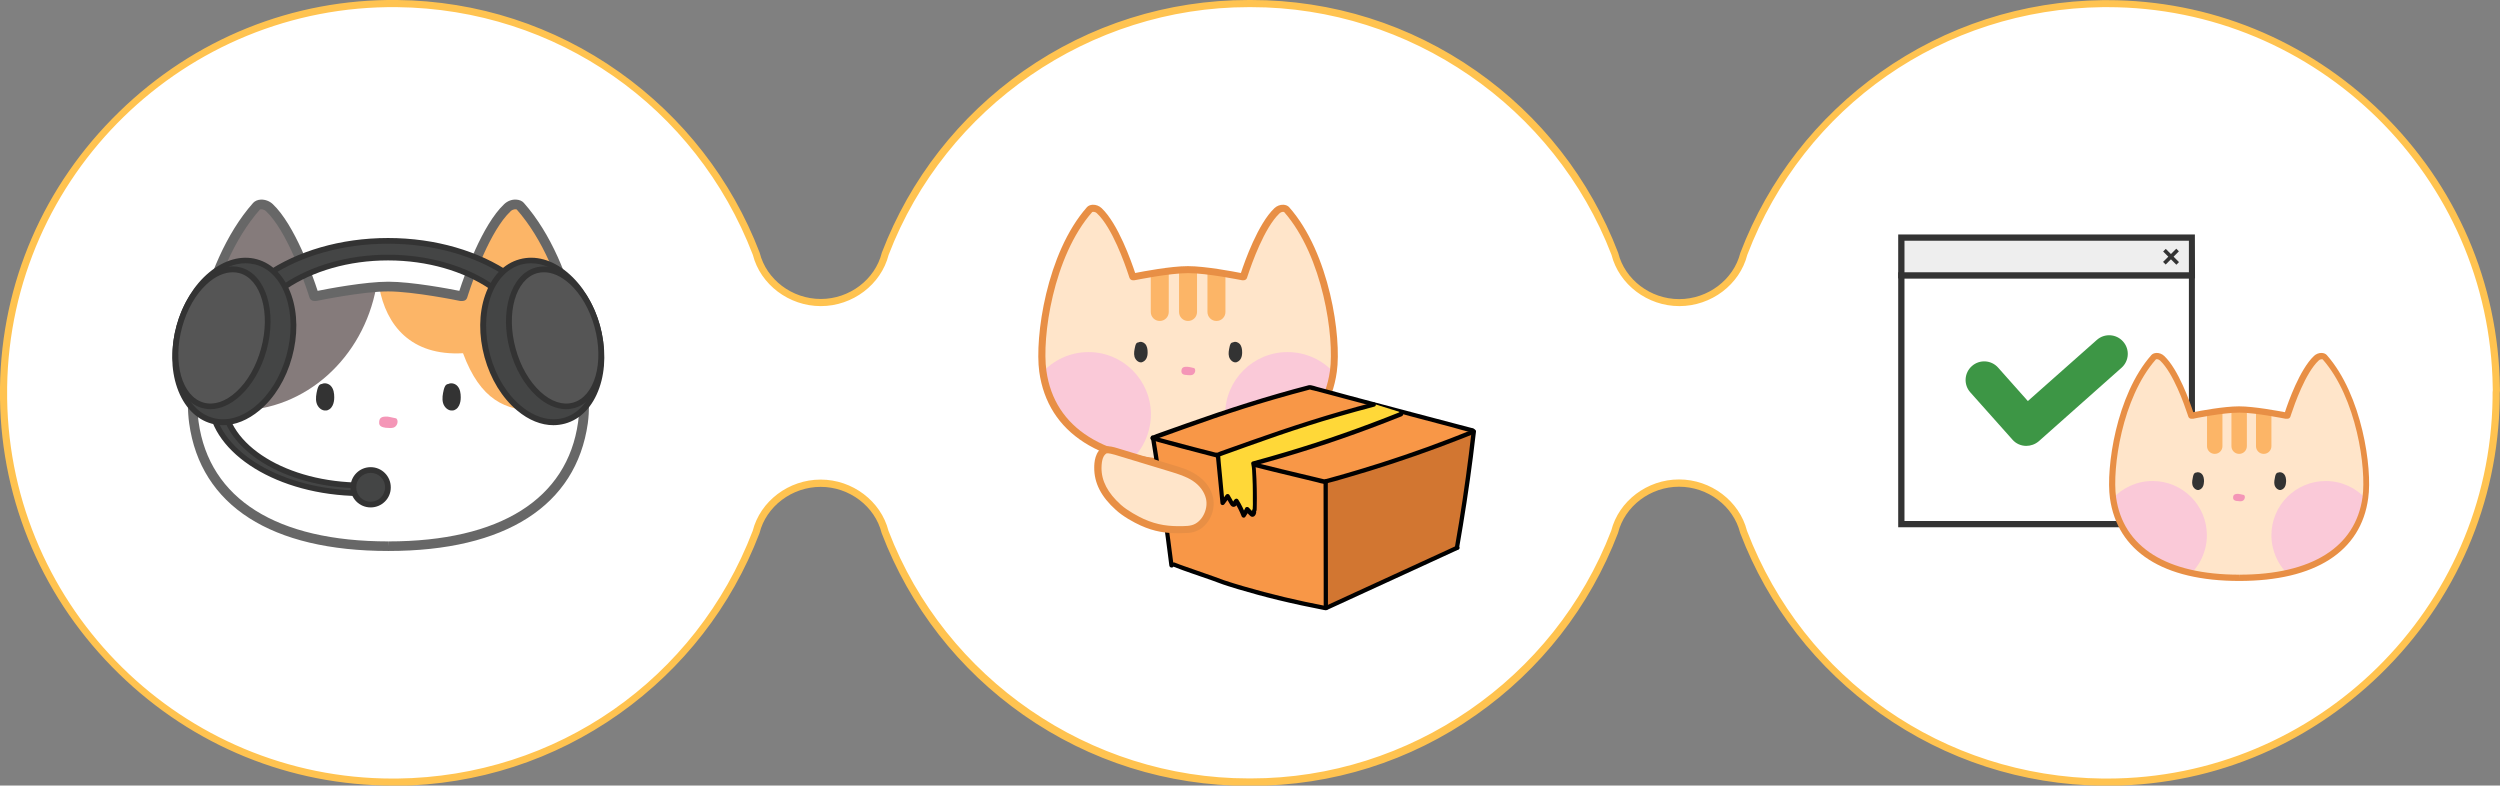 <?xml version="1.0" encoding="utf-8"?>
<!-- Generator: Adobe Illustrator 27.0.0, SVG Export Plug-In . SVG Version: 6.00 Build 0)  -->
<svg version="1.1" id="Layer_1" xmlns="http://www.w3.org/2000/svg" xmlns:xlink="http://www.w3.org/1999/xlink" x="0px" y="0px"
	 viewBox="0 0 1751 550.2" style="enable-background:new 0 0 1751 550.2;" xml:space="preserve">
<rect x="0" y="0" width="1751" height="550.2" fill="#808080" stroke="none"/>
<style type="text/css">
	.st0{fill:#FFFFFF;}
	.st1{fill:#FFC350;}
	.st2{fill:#857B7B;}
	.st3{fill:#FCB567;}
	.st4{fill:#333333;}
	.st5{fill:#F496B7;}
	.st6{fill:#676767;}
	.st7{fill:#444545;}
	.st8{fill:#555555;}
	.st9{fill:#FFE5CA;}
	.st10{fill:#FAC9D8;}
	.st11{fill:#E88F45;}
	.st12{fill:#F89747;}
	.st13{fill:#010101;}
	.st14{fill:#D27631;}
	.st15{fill:#FFD838;}
	.st16{fill:#EEEEEE;}
	.st17{fill:#3D9645;}
</style>
<g>
	<g>
		<path class="st0" d="M1748.4,271.1c-2-149.4-126.1-270.2-275.6-268.6c-114.9,1.3-212.7,73.7-251.5,175.2
			c-4.9,19.7-24,34.2-45.2,34.2s-40.2-14.5-45.1-34.2C1091.8,75.3,992.6,2.5,876.3,2.5c-0.3,0-0.6,0-0.9,0c-0.3,0-0.6,0-0.9,0
			C758.4,2.5,659.2,75.3,620,177.7c-4.9,19.7-24,34.2-45.1,34.2c-21.2,0-40.3-14.5-45.2-34.2C490.8,76.2,393,3.8,278.1,2.5
			C128.6,0.9,4.6,121.7,2.5,271.1c0,1.3,0,2.6,0,4c0,1.3,0,2.6,0,4c2.1,149.5,126.1,270.3,275.6,268.6
			C393,546.4,490.8,474,529.6,372.5c4.9-19.7,24-34.2,45.2-34.2s40.2,14.5,45.1,34.2C659.1,475,758.3,547.7,874.5,547.7
			c0.3,0,0.6,0,0.9,0c0.3,0,0.6,0,0.9,0c116.2,0,215.4-72.8,254.6-175.2c4.9-19.7,24-34.2,45.1-34.2c21.2,0,40.3,14.5,45.2,34.2
			c38.8,101.5,136.7,173.9,251.5,175.2c149.5,1.7,273.5-119.2,275.6-268.6c0-1.3,0-2.6,0-4C1748.5,273.8,1748.5,272.5,1748.4,271.1z
			"/>
		<path class="st1" d="M275,550.2c-71.8,0-139.8-27.7-191.7-78.3C30.6,420.6,1,352.1,0,279.2v-8c1-73,30.6-141.4,83.3-192.7
			C136,27.1,205.2-0.8,278.1,0c56.2,0.6,110,18.1,155.7,50.5c44.7,31.7,78.7,75.4,98.2,126.3l0.1,0.3c4.7,18.7,22.6,32.3,42.8,32.3
			c20.1,0,38-13.6,42.7-32.3l0.1-0.3c19.7-51.4,54-95.4,99.3-127.2C763.3,17.2,817.8,0,874.5,0h1.8c56.8,0,111.3,17.2,157.7,49.7
			c45.3,31.7,79.6,75.7,99.3,127.2l0.1,0.3c4.7,18.7,22.6,32.3,42.7,32.3c20.1,0,38.1-13.6,42.8-32.3l0.1-0.3
			c19.5-51,53.4-94.6,98.1-126.3c45.7-32.4,99.5-49.8,155.7-50.5c1,0,2,0,3,0c71.9,0,139.9,27.8,191.9,78.4
			c52.7,51.3,82.2,119.7,83.2,192.6c0.1,1.6,0.1,3-0.1,4.3v3.8c-1,73-30.6,141.4-83.3,192.8c-52.7,51.4-121.9,79.2-194.8,78.3
			c-56.1-0.6-110-18.1-155.7-50.5c-44.7-31.7-78.7-75.4-98.1-126.3l-0.1-0.3c-4.7-18.7-22.6-32.3-42.8-32.3
			c-20.1,0-38,13.6-42.7,32.3l-0.1,0.3c-19.7,51.4-54,95.4-99.3,127.2c-46.3,32.5-100.8,49.7-157.6,49.7h-1.8
			c-56.8,0-111.3-17.2-157.6-49.6c-45.3-31.7-79.6-75.7-99.3-127.2l-0.1-0.3c-4.7-18.7-22.6-32.3-42.7-32.3
			c-20.1,0-38.1,13.6-42.8,32.3l-0.1,0.3c-19.5,51-53.4,94.6-98.1,126.3c-45.7,32.4-99.5,49.8-155.7,50.5
			C277.1,550.2,276,550.2,275,550.2z M1223.6,371.8c39.9,104.1,137.6,172.2,249.1,173.5c1,0,2.1,0,3.1,0
			c147.1,0,267.9-118.8,270-266.2l0-4.3c0.2-1,0.2-2.1,0.1-3.4l0-0.1C1743.9,123.8,1623,5,1475.8,5c-1,0-2,0-2.9,0
			c-111.5,1.3-209.3,69.3-249.1,173.5c-5.3,20.8-25.2,35.9-47.6,35.9c-22.3,0-42.2-15.1-47.5-35.9C1088.8,74.7,987.5,5,876.3,5h-1.8
			c-111,0-212.3,69.7-252.1,173.5c-5.3,20.8-25.2,35.9-47.5,35.9c-22.3,0-42.3-15.1-47.6-35.9C487.3,74.4,389.5,6.3,278.1,5
			C129.5,3.4,7.1,122.8,5,271.2v8c2.1,147.4,122.9,266.1,270,266.1c1,0,2.1,0,3.1,0c111.5-1.3,209.3-69.3,249.1-173.5
			c5.3-20.8,25.2-35.9,47.6-35.9c22.3,0,42.2,15.1,47.5,35.9C662,475.5,763.4,545.2,874.5,545.2h1.8c111.1,0,212.4-69.7,252.2-173.5
			c5.3-20.8,25.2-35.9,47.5-35.9C1198.3,335.8,1218.3,350.9,1223.6,371.8z"/>
	</g>
	<g>
		<g>
			<path class="st0" d="M272.1,382.6H272c-75.2,0-128-27.3-136.2-86.5c-4.5-32.5,6.8-109.7,43.9-151.7c1.3-1.5,5.7-1.9,9,1.2
				c14.9,14.1,27.1,49,30.4,59.1c0,0,0.5,1.4,0.9,2.8c0.7,0,1.4,0,1.4,0s32.1-6.7,50.4-6.7s50.7,6.7,50.7,6.7s0.7,0,1.4,0
				c0.5-1.4,0.9-2.8,0.9-2.8c3.3-10.1,15.5-45.1,30.4-59.1c3.3-3.1,7.7-2.7,9-1.2c37.2,42.1,48.5,119.2,43.9,151.7
				C399.9,355.3,347.2,382.6,272.1,382.6z"/>
			<path class="st2" d="M139.9,233.5c6.4-31.4,19.1-65.7,39.7-89.1c1.3-1.5,5.7-1.9,9,1.2c14.9,14.1,27.1,49,30.4,59.1
				c0,0,0.5,1.4,0.9,2.8c0.7,0,1.4,0,1.4,0s23.8-4.9,42.2-6.3c-9.1,49.3-49.4,86.4-97.8,86.4c-10.8,0-21.2-1.9-31-5.3
				C134.7,268.8,136.3,251.6,139.9,233.5z"/>
			<path class="st3" d="M402.1,233.5c-6.4-31.4-19.1-65.7-39.7-89.1c-1.3-1.5-5.7-1.9-9,1.2c-14.9,14.1-27.1,49-30.4,59.1
				c0,0-0.5,1.4-0.9,2.8c-0.7,0-1.4,0-1.4,0s-36.7-5.1-55.1-6.4c4.9,26.8,22.2,48.3,58.7,46.3c12.2,32.9,29.9,40.3,52,40.3
				c10.8,0,21.2-1.9,31-5.3C407.4,268.8,405.8,251.6,402.1,233.5z"/>
			<g>
				<g>
					<path class="st4" d="M230.8,286.6c0.9-0.6,1.6-1.5,2.1-2.5c0.9-1.8,1.2-3.8,1.2-5.8c0-2.8-0.4-5.8-2.3-7.9
						c-1.5-1.7-4.3-2.5-6.3-1.5c-2.2,0.2-2.8,2.3-3.3,4.1c-0.7,3-1.3,6.2-0.5,9.2s3.6,5.7,6.7,5.3
						C229.2,287.5,230.1,287.1,230.8,286.6z"/>
				</g>
				<g>
					<path class="st4" d="M319.4,286.6c0.9-0.6,1.6-1.5,2.1-2.5c0.9-1.8,1.2-3.8,1.2-5.8c0-2.8-0.4-5.8-2.3-7.9
						c-1.5-1.7-4.3-2.5-6.3-1.5c-2.2,0.2-2.8,2.3-3.3,4.1c-0.7,3-1.3,6.2-0.5,9.2s3.6,5.7,6.7,5.3
						C317.8,287.5,318.7,287.1,319.4,286.6z"/>
				</g>
			</g>
			<g>
				<path class="st5" d="M270,299.6c-0.1,0-0.3,0-0.4-0.1c-1.4-0.2-3-0.6-3.7-1.9c-0.4-0.7-0.4-1.6-0.3-2.5c0.1-0.6,0.2-1.2,0.5-1.7
					c0.7-1.2,2.3-1.6,3.7-1.6c1.2-0.1,2.3,0,3.4,0.3c0,0,2.8,0.6,4.2,0.9c0.1,0,0.1,0.1,0.2,0.1c0.3,0.3,0.5,0.7,0.7,1.1
					c0.6,2.1-0.6,4.6-2.7,5.3c-0.7,0.2-1.5,0.3-2.3,0.3C272.2,299.8,271.1,299.7,270,299.6z"/>
			</g>
			<path class="st6" d="M272.1,385.9L272.1,385.9H272c-82,0-131.5-31.7-139.5-89.4c-4.5-32.2,6.6-111.3,44.8-154.4
				c1.2-1.3,3.1-2.2,5.4-2.3c3-0.1,6.1,1,8.4,3.2c15.4,14.6,27.9,50,31.3,60.5l0.1,0.2c6.9-1.4,33.1-6.4,49.5-6.4
				c16.3,0,42.8,5,49.7,6.4l0.1-0.2c3.4-10.5,15.9-46,31.3-60.5c2.3-2.2,5.4-3.4,8.4-3.2c2.2,0.1,4.2,0.9,5.4,2.3
				c38.1,43.1,49.2,122.2,44.8,154.4C403.5,354.2,354,385.9,272.1,385.9z M182.1,146.7c-36.7,41.6-47.3,117.9-43,148.9
				c7.5,53.9,54.7,83.6,132.9,83.6l0.1,3.3v-3.3c78.1,0,125.3-29.7,132.8-83.6c4.3-31-6.4-107.3-43-148.9c-0.5-0.2-2.6-0.4-4.3,1.3
				c-14.3,13.5-26.2,47.6-29.5,57.7l-0.9,2.8c-0.4,1.4-1.7,2.3-3.2,2.3h-1.5c-0.2,0-0.5,0-0.7-0.1c-0.3-0.1-32.2-6.6-50-6.6
				s-49.4,6.5-49.7,6.6c-0.2,0-0.5,0.1-0.7,0.1H220c-1.4,0-2.7-0.9-3.2-2.3l-0.9-2.8c-3.3-10.1-15.3-44.3-29.5-57.7
				C184.6,146.3,182.6,146.5,182.1,146.7z"/>
		</g>
		<g>
			<g>
				<path class="st7" d="M271.8,168.8c66.1,0,119.7,36.4,119.7,81.4h-17.2c0-38.5-45.9-69.7-102.5-69.7s-102.5,31.2-102.5,69.7
					h-17.2C152.1,205.2,205.7,168.8,271.8,168.8"/>
				<path class="st4" d="M393.5,252.1h-21.2v-2c0-37.3-45.1-67.7-100.5-67.7s-100.5,30.4-100.5,67.7v2h-21.2v-2
					c0-46,54.6-83.4,121.7-83.4s121.7,37.4,121.7,83.4V252.1z M376.3,248.1h13.2c-1.6-42.8-53.8-77.4-117.7-77.4
					s-116.1,34.5-117.7,77.4h13.2c1.6-38.6,47.8-69.7,104.5-69.7C328.4,178.4,374.7,209.5,376.3,248.1z"/>
			</g>
			<g>
				<path class="st7" d="M246.3,345.3c-55.2-2.3-98.7-31-98.7-66h8.8c0,33.5,43.6,60.7,97.3,60.7v5.5
					C251.2,345.5,248.7,345.5,246.3,345.3z"/>
				<path class="st4" d="M255.7,347.5h-2c-2.5,0-5-0.1-7.4-0.2l0,0c-56.4-2.4-100.7-32.3-100.7-68v-2h12.8v2
					c0,32.3,42.7,58.7,95.3,58.7h2L255.7,347.5L255.7,347.5z M149.6,281.4c1.7,32.7,43.6,59.7,96.8,62l0,0c1.7,0.1,3.5,0.1,5.2,0.1
					V342c-52.8-0.7-95.6-27.4-97.2-60.6H149.6z"/>
			</g>
			<g>
				
					<ellipse transform="matrix(0.267 -0.964 0.964 0.267 -110.086 333.533)" class="st7" cx="164.1" cy="239.1" rx="57.7" ry="39.9"/>
				<path class="st4" d="M156.3,297.8c-2.7,0-5.5-0.4-8.1-1.1c-10.9-3-19.5-11.9-24.1-25.1c-4.5-12.9-4.6-28.4-0.4-43.6
					c4.2-15.3,12.3-28.5,22.8-37.2c10.7-8.9,22.6-12.2,33.5-9.2s19.5,11.9,24.1,25.1c4.5,12.9,4.6,28.4,0.4,43.6
					c-4.2,15.3-12.3,28.5-22.8,37.2C173.6,294.2,164.8,297.8,156.3,297.8z M171.9,184.4c-7.6,0-15.5,3.2-22.8,9.3
					c-9.9,8.2-17.5,20.7-21.5,35.2s-3.9,29.1,0.3,41.3c4.1,11.9,11.7,19.9,21.3,22.5c9.6,2.7,20.2-0.3,29.9-8.4
					c9.9-8.2,17.5-20.7,21.5-35.2c4-14.5,3.9-29.1-0.3-41.3c-4.1-11.9-11.7-19.9-21.3-22.5C176.6,184.8,174.3,184.4,171.9,184.4z"/>
			</g>
			<g>
				
					<ellipse transform="matrix(0.267 -0.964 0.964 0.267 -114.251 323.094)" class="st8" cx="155.2" cy="236.6" rx="49" ry="30.7"/>
				<path class="st4" d="M147.4,286.6c-2,0-3.9-0.3-5.8-0.8c-17.4-4.8-25.4-30.8-17.9-57.9c3.6-13,10.1-24.3,18.5-32
					c8.6-7.9,18-10.9,26.6-8.5c17.4,4.8,25.4,30.8,17.9,57.9c-3.6,13-10.1,24.3-18.5,32C161.5,283.4,154.3,286.6,147.4,286.6z
					 M163,190.7c-5.9,0-12.2,2.8-18.1,8.2c-7.8,7.1-13.9,17.8-17.3,30.1c-6.9,25-0.1,48.8,15.1,53c7.2,2,15.3-0.7,22.8-7.6
					c7.8-7.1,13.9-17.8,17.3-30.1l0,0c6.9-25,0.1-48.8-15.1-53C166.2,190.9,164.6,190.7,163,190.7z"/>
			</g>
			<g>
				
					<ellipse transform="matrix(0.964 -0.267 0.267 0.964 -49.993 109.866)" class="st7" cx="379.8" cy="239.1" rx="39.9" ry="57.7"/>
				<path class="st4" d="M387.6,297.8c-8.5,0-17.3-3.5-25.4-10.3c-10.5-8.8-18.6-22-22.8-37.2c-4.2-15.2-4.1-30.8,0.4-43.6
					c4.6-13.2,13.1-22.1,24.1-25.1c10.9-3,22.8,0.2,33.5,9.2c10.5,8.8,18.6,22,22.8,37.2c4.2,15.2,4.1,30.8-0.4,43.6
					c-4.6,13.2-13.1,22.1-24.1,25.1C393.1,297.4,390.4,297.8,387.6,297.8z M372,184.4c-2.4,0-4.7,0.3-7,0.9
					c-9.6,2.7-17.2,10.7-21.3,22.5c-4.2,12.1-4.3,26.8-0.3,41.3c4,14.5,11.6,27,21.5,35.2c9.7,8.1,20.3,11,29.9,8.4
					c9.6-2.7,17.2-10.7,21.3-22.5c4.2-12.1,4.3-26.8,0.3-41.3s-11.6-27-21.5-35.2C387.5,187.6,379.6,184.4,372,184.4z"/>
			</g>
			<g>
				
					<ellipse transform="matrix(0.964 -0.267 0.267 0.964 -48.995 112.17)" class="st8" cx="388.8" cy="236.6" rx="30.7" ry="49"/>
				<path class="st4" d="M396.5,286.6c-6.9,0-14.1-3.2-20.8-9.3c-8.3-7.6-14.9-19-18.5-32c-7.5-27.1,0.5-53.1,17.9-57.9
					c8.6-2.4,18,0.7,26.6,8.5c8.3,7.6,14.9,19,18.5,32c7.5,27.1-0.5,53.1-17.9,57.9C400.4,286.3,398.5,286.6,396.5,286.6z
					 M381,190.7c-1.6,0-3.2,0.2-4.7,0.6c-15.2,4.2-22,28-15.1,53l0,0c3.4,12.3,9.5,22.9,17.3,30.1c7.5,6.9,15.6,9.6,22.8,7.6
					c15.2-4.2,22-28,15.1-53c-3.4-12.3-9.5-22.9-17.3-30.1C393.1,193.5,386.9,190.7,381,190.7z"/>
			</g>
			<g>
				<circle class="st7" cx="259.6" cy="341.3" r="12.1"/>
				<path class="st4" d="M259.6,355.4c-7.8,0-14.1-6.3-14.1-14.1c0-7.8,6.3-14.1,14.1-14.1c7.8,0,14.1,6.3,14.1,14.1
					C273.8,349.1,267.4,355.4,259.6,355.4z M259.6,331.2c-5.6,0-10.1,4.5-10.1,10.1s4.5,10.1,10.1,10.1s10.1-4.5,10.1-10.1
					C269.8,335.7,265.2,331.2,259.6,331.2z"/>
			</g>
		</g>
	</g>
	<g>
		<g>
			<path class="st9" d="M832.2,324.6L832.2,324.6c-56.3,0-95.7-20.4-101.8-64.6c-3.4-24.3,5.1-81.9,32.8-113.3
				c1-1.1,4.3-1.4,6.7,0.9c11.1,10.5,20.3,36.6,22.7,44.2c0,0,0.3,1,0.7,2.1c0.5,0,1,0,1,0s23.9-5,37.7-5c13.7,0,37.8,5,37.8,5
				s0.5,0,1,0c0.3-1,0.7-2.1,0.7-2.1c2.5-7.6,11.6-33.7,22.7-44.2c2.4-2.3,5.8-2,6.7-0.9c27.8,31.4,36.2,89,32.8,113.3
				C927.7,304.2,888.4,324.6,832.2,324.6z"/>
			<path class="st3" d="M838.4,189.1v29.4c0,3.5-2.8,6.3-6.3,6.3l0,0c-3.5,0-6.3-2.8-6.3-6.3v-29.3"/>
			<path class="st3" d="M818.6,189.8v28.7c0,3.5-2.8,6.3-6.3,6.3l0,0c-3.5,0-6.3-2.8-6.3-6.3v-26.8"/>
			<path class="st3" d="M845.7,189.8v28.7c0,3.5,2.8,6.3,6.3,6.3l0,0c3.5,0,6.3-2.8,6.3-6.3v-26.8"/>
			<g>
				<g>
					<path class="st4" d="M801.4,252.9c0.6-0.5,1.2-1.1,1.5-1.8c0.7-1.3,0.9-2.8,0.9-4.3c0-2.1-0.3-4.3-1.7-5.9
						c-1.2-1.3-3.2-1.9-4.7-1.1c-1.7,0.1-2.1,1.7-2.4,3.1c-0.5,2.3-1,4.6-0.4,6.9c0.6,2.2,2.7,4.3,5,4
						C800.2,253.6,800.8,253.3,801.4,252.9z"/>
				</g>
				<g>
					<path class="st4" d="M867.6,252.9c0.6-0.5,1.2-1.1,1.5-1.8c0.7-1.3,0.9-2.8,0.9-4.3c0-2.1-0.3-4.3-1.7-5.9
						c-1.2-1.3-3.2-1.9-4.7-1.1c-1.7,0.1-2.1,1.7-2.4,3.1c-0.5,2.3-1,4.6-0.4,6.9c0.6,2.2,2.7,4.3,5,4
						C866.4,253.6,867,253.3,867.6,252.9z"/>
				</g>
			</g>
			<g>
				<path class="st5" d="M830.7,262.6c-0.1,0-0.2,0-0.3,0c-1.1-0.1-2.2-0.4-2.7-1.4c-0.3-0.6-0.3-1.2-0.2-1.8
					c0.1-0.4,0.1-0.9,0.4-1.3c0.5-0.9,1.7-1.2,2.7-1.2c0.9,0,1.7,0,2.6,0.2c0,0,2.1,0.4,3.1,0.7c0.1,0,0.1,0,0.2,0.1
					c0.3,0.2,0.4,0.5,0.5,0.8c0.5,1.6-0.5,3.4-2,3.9c-0.5,0.2-1.1,0.2-1.7,0.2C832.3,262.8,831.5,262.7,830.7,262.6z"/>
			</g>
			<path class="st10" d="M804.7,301.1c0.9-3.5,1.4-7.1,1.4-10.8c0-24.2-19.6-43.7-43.7-43.7c-13,0-24.7,5.7-32.7,14.6
				c5,32.8,28.6,52.2,63.8,59.8C798.9,315.5,802.8,308.7,804.7,301.1z"/>
			<path class="st10" d="M859.5,301.1c-0.9-3.5-1.4-7.1-1.4-10.8c0-24.2,19.6-43.7,43.7-43.7c13,0,24.7,5.7,32.7,14.6
				c-5,32.8-28.6,52.2-63.8,59.8C865.4,315.5,861.5,308.7,859.5,301.1z"/>
			<path class="st11" d="M832.2,327.1L832.2,327.1L832.2,327.1c-61.3,0-98.3-23.7-104.3-66.7c-3.3-24,5-83.1,33.4-115.3
				c0.9-1,2.3-1.6,4-1.7c2.3-0.1,4.6,0.8,6.3,2.4c11.5,10.9,20.8,37.4,23.4,45.2l0.1,0.2c5.1-1,24.8-4.8,36.9-4.8
				c12.2,0,31.9,3.8,37.1,4.8l0.1-0.2c2.6-7.9,11.9-34.3,23.4-45.2c1.7-1.6,4-2.5,6.3-2.4c1.7,0.1,3.1,0.7,4,1.7
				c28.5,32.2,36.8,91.3,33.4,115.3C930.4,303.4,893.4,327.1,832.2,327.1z M765,148.5c-27.4,31.1-35.4,88-32.1,111.2
				c5.6,40.3,40.9,62.4,99.3,62.4l0.1,2.5v-2.5c58.4,0,93.6-22.2,99.2-62.4c3.2-23.2-4.8-80.1-32.1-111.2c-0.4-0.2-1.9-0.3-3.2,0.9
				c-10.7,10.1-19.6,35.6-22.1,43.1l-0.7,2.1c-0.3,1-1.3,1.7-2.4,1.7h-1c-0.2,0-0.3,0-0.5-0.1c-0.2,0-24-4.9-37.3-4.9
				s-36.9,4.9-37.2,4.9c-0.2,0-0.3,0.1-0.5,0.1h-1c-1.1,0-2-0.7-2.4-1.7l-0.7-2.1c-2.5-7.6-11.4-33.1-22.1-43.1
				C766.9,148.1,765.4,148.3,765,148.5z M899.3,148.5L899.3,148.5L899.3,148.5z M765,148.5L765,148.5L765,148.5z"/>
		</g>
		<g>
			<g>
				<g>
					<path class="st12" d="M807.4,307.1h0.2c38.6-14.1,69.8-25.1,109.8-35.5c-0.3,0,114.1,30.5,114,30.3v0.9
						c-33.9,13.7-68.5,25.3-103.6,34.7C927.8,337.5,847.5,318.5,807.4,307.1z"/>
				</g>
				<path class="st13" d="M807.4,308.2c0.7,0,1.4-0.3,2-0.5c1-0.4,2-0.7,2.9-1.1c1.9-0.7,3.7-1.3,5.6-2c3.7-1.3,7.4-2.7,11.1-4
					c7-2.5,14-5,21-7.4c14-4.8,28-9.3,42.2-13.4c8.5-2.5,17.1-4.8,25.7-7.1c1.6-0.4,1.3-3-0.4-2.9l0,0c-1.8,0-1.9,2.4-0.4,2.9
					c1,0.4,2.1,0.6,3.1,0.8c2.8,0.7,5.6,1.5,8.4,2.2c9.1,2.4,18.3,4.9,27.4,7.3c11,2.9,22,5.9,32.9,8.8c9.5,2.5,18.9,5,28.4,7.5
					c4.5,1.2,9.1,2.7,13.7,3.6c0.3,0.1,0.6,0.1,1,0c0.5-0.1,0.9-0.5,1-1l0,0c0.4-1.9-2.5-2.7-2.9-0.8l0,0c0.3-0.3,0.7-0.7,1-1
					c0.3-0.1,1.1,0.1,0.5-0.1c-0.2-0.1-0.4-0.1-0.7-0.2c-0.8-0.2-1.5-0.4-2.3-0.6c-2.8-0.7-5.6-1.5-8.4-2.2
					c-9.1-2.4-18.2-4.8-27.3-7.2c-10.9-2.9-21.9-5.8-32.8-8.7c-9.4-2.5-18.9-5-28.3-7.6c-3.1-0.8-6.2-1.7-9.3-2.5
					c-1.4-0.4-3-1-4.4-1.2c-0.1,0-0.1,0-0.2-0.1c-0.1,1-0.3,2-0.4,2.9l0,0c-0.1-1-0.3-2-0.4-2.9c-29,7.5-57.5,16.7-85.7,26.7
					c-4,1.4-8.1,2.9-12.1,4.3c-2.1,0.7-4.1,1.5-6.2,2.2c-1,0.4-2.1,0.8-3.1,1.1c-0.7,0.2-1.9,1-2.6,0.9
					C805.4,305.1,805.4,308.1,807.4,308.2L807.4,308.2z"/>
			</g>
			<g>
				<g>
					<path class="st14" d="M928,427.1c30.6-14,61.2-28.1,91.8-42.1c0.4-2.5,0.9-5.1,1.3-7.6c4.2-24.7,7.7-49.4,10.6-74.3
						c-34.2,13.9-69.3,25.6-104.9,35.2"/>
				</g>
				<g>
					<path class="st12" d="M927.7,336.8c-40.2-9.1-80.1-19.3-119.7-30.6c4.9,29.8,9.2,59.6,12.9,89.6c4.4,1.6,8.8,3.1,13.2,4.6
						c31.1,10.5,62.8,18.8,94.8,25.3"/>
				</g>
				<path class="st13" d="M806.3,308c3.7,22.8,7.1,45.7,10.2,68.6c0.9,6.5,1.7,13,2.5,19.5c0.2,1.9,3.2,1.9,3,0
					c-2.9-23.1-6.2-46.2-9.7-69.3c-1-6.5-2-13.1-3.1-19.6C808.9,305.3,806,306.1,806.3,308L806.3,308z"/>
				<path class="st13" d="M927,337.1c0,23.1,0.1,46.3,0.1,69.4c0,6.5,0,13,0,19.5c0,1.9,3,1.9,3,0c0-23.1-0.1-46.3-0.1-69.4
					c0-6.5,0-13,0-19.5C930,335.2,927,335.2,927,337.1L927,337.1z"/>
				<path class="st13" d="M1030.7,302.2c-2.4,21.2-5.3,42.3-8.7,63.3c-1,5.9-2,11.8-3,17.7c-0.3,1.9,2.6,2.7,2.9,0.8
					c3.7-21.2,7-42.4,9.7-63.7c0.8-6,1.5-12.1,2.2-18.1C1033.9,300.3,1030.9,300.3,1030.7,302.2L1030.7,302.2z"/>
				<path class="st13" d="M929.9,427c23.8-10.9,47.6-21.8,71.4-32.8c6.7-3.1,13.4-6.2,20.2-9.3c1.8-0.8,0.2-3.4-1.5-2.6
					c-23.8,10.9-47.6,21.8-71.4,32.8c-6.7,3.1-13.4,6.2-20.2,9.3C926.7,425.2,928.2,427.8,929.9,427L929.9,427z"/>
				<path class="st13" d="M928.4,424.4c-19.3-3.7-38.4-8.2-57.2-13.7c-4.6-1.4-9.3-2.7-13.9-4.3c-2.3-0.8-4.5-1.7-6.8-2.5
					c-4.6-1.6-9.1-3.2-13.7-4.8c-4.7-1.7-9.5-3.2-14.1-5.1c-1.8-0.7-2.6,2.2-0.8,2.9c8.8,3.5,17.8,6.3,26.7,9.5
					c1.6,0.6,3.3,1.2,4.9,1.8c4.4,1.7,8.9,3,13.4,4.4c9.4,2.8,18.9,5.4,28.4,7.7c10.7,2.6,21.5,4.9,32.3,7
					C929.5,427.7,930.3,424.8,928.4,424.4L928.4,424.4z"/>
				<path class="st13" d="M1029.9,301.6c0,0.3,0,0.6,0,0.9c0.4-0.5,0.7-1,1.1-1.4c-21,8.5-42.3,16.2-63.9,23.1
					c-10.8,3.4-21.6,6.7-32.5,9.7c-1.3,0.4-2.6,0.7-3.9,1.1c-0.6,0.2-1.2,0.3-1.9,0.5c0,0-1.6,0.4-0.6,0.4c-0.1,0-0.3-0.1-0.4-0.1
					c-0.8-0.2-1.7-0.4-2.5-0.6c-9.2-2.2-18.4-4.4-27.6-6.6c-14.4-3.5-28.9-7.1-43.3-10.8c-14.1-3.6-28.2-7.2-42.3-11.1
					c-1.5-0.4-2.9-0.8-4.4-1.2c-1.9-0.5-2.7,2.4-0.8,2.9c13.8,3.9,27.6,7.5,41.5,11.1c14.7,3.7,29.3,7.4,44,11
					c10.1,2.5,20.2,4.9,30.2,7.3c1.5,0.4,3.1,0.9,4.6,1.1c1.1,0.2,2.5-0.5,3.6-0.8c1.4-0.4,2.8-0.8,4.2-1.1c2.8-0.8,5.6-1.6,8.3-2.4
					c5.4-1.6,10.8-3.2,16.1-4.8c21.7-6.7,43.2-14.2,64.3-22.5c2.6-1,5.2-2.1,7.8-3.1c0.6-0.3,1.1-0.7,1.1-1.4c0-0.3,0-0.6,0-0.9
					C1032.9,299.7,1029.9,299.7,1029.9,301.6L1029.9,301.6z"/>
			</g>
			<g>
				<path class="st15" d="M981.5,288.9v0.9c-33.8,13.7-68.5,25.3-103.6,34.7l0.3,1.2c0.8,10.4,1,20.8,0.7,31.1l-0.4,0.7
					c0.2,1.1-0.2,2.7-1.3,2.4c-0.3-0.1-0.5-0.3-0.7-0.5c-1-1-1.9-2-2.9-3c-0.6,1.5-1.5,3-2.4,4.3c-1.3-3.5-3-6.9-5-10.1
					c-1,0.5-0.8,2.6-2,2.6c-0.5,0-0.9-0.5-1.2-1c-1-1.7-1.9-3.4-2.9-5c-1.2,1.6-2.4,3.3-3.6,4.9c-1-10.9-2.1-21.8-3.2-32.7l-1-1h0.2
					c38.6-14.1,69.8-25.1,109.8-35.5"/>
				<path class="st13" d="M980,288.9c0,0.3,0,0.6,0,0.9c0.4-0.5,0.7-1,1.1-1.4c-26.4,10.6-53.2,20.1-80.5,28.2
					c-7.7,2.3-15.4,4.5-23.2,6.6c-0.8,0.2-1.3,1.1-1,1.8c0.7,2.8,0.6,5.9,0.8,8.7c0.2,3.8,0.3,7.6,0.3,11.4c0,1.8,0,3.6,0,5.4
					c0,1.9,0.1,4-0.1,5.9c0-0.3,0.1-0.2,0,0.1c-0.1,0.2-0.2,0.3-0.3,0.5c-0.1,0.3-0.3,1.3-0.2,1.7c-0.1,0.2,0,0.3,0.4,0.1
					c0.5,0,0.6-0.1,0.2-0.3c-0.1-0.3-0.8-0.8-1-1c-0.6-0.7-1.3-1.3-1.9-2c-0.6-0.6-2-0.6-2.4,0.3c-0.7,1.5-1.5,2.9-2.4,4.3
					c0.9,0.1,1.8,0.2,2.7,0.4c-1.4-3.7-3.1-7.2-5.2-10.5c-0.4-0.7-1.4-1-2.1-0.5c-0.6,0.4-1,0.8-1.3,1.5c-0.2,0.4-0.8,1.3-0.1,1.1
					c0.4,0,0.5-0.1,0.2-0.4c-0.2-0.3-0.3-0.6-0.5-0.8c-0.2-0.4-0.5-0.8-0.7-1.3c-0.6-1-1.1-2-1.7-2.9c-0.6-1-2-0.9-2.6,0
					c-1.2,1.6-2.4,3.3-3.6,4.9c0.9,0.3,1.9,0.5,2.8,0.8c-0.6-6.4-1.2-12.9-1.8-19.3c-0.3-3.1-0.6-6.3-0.9-9.4
					c-0.1-0.8-0.2-1.7-0.2-2.5c-0.1-0.7,0-1.6-0.4-2.2c-0.3-0.5-0.8-0.9-1.2-1.3c-0.4,0.9-0.7,1.7-1.1,2.6c0.7,0,1.4-0.3,2-0.5
					c1-0.4,2-0.7,2.9-1.1c1.9-0.7,3.7-1.3,5.6-2c3.7-1.3,7.4-2.7,11.1-4c7-2.5,14-5,21-7.4c14-4.8,28-9.3,42.2-13.4
					c8.5-2.5,17.1-4.8,25.7-7.1c1.9-0.5,1.1-3.4-0.8-2.9c-29,7.5-57.5,16.7-85.7,26.7c-4,1.4-8.1,2.9-12.1,4.3
					c-2.1,0.7-4.1,1.5-6.2,2.2c-1,0.4-2.1,0.8-3.1,1.1c-0.7,0.2-1.9,1-2.6,0.9c-1.4-0.1-1.9,1.7-1.1,2.6c0.3,0.3,0.7,0.7,1,1
					c-0.1-0.4-0.3-0.7-0.4-1.1c1.1,10.9,2.1,21.8,3.2,32.7c0.1,1.5,1.9,2,2.8,0.8c1.2-1.6,2.4-3.3,3.6-4.9c-0.9,0-1.7,0-2.6,0
					c0.8,1.3,1.5,2.7,2.3,4c0.6,1,1.2,2.3,2.4,2.7c0.9,0.3,1.8,0,2.5-0.7c0.4-0.5,0.7-1.8,1-2c-0.7-0.2-1.4-0.4-2.1-0.5
					c1.9,3.1,3.6,6.4,4.9,9.8c0.5,1.2,2,1.5,2.7,0.4c1-1.4,1.8-2.8,2.4-4.3c-0.8,0.1-1.6,0.2-2.4,0.3c0.8,0.8,1.5,1.6,2.3,2.4
					c0.6,0.6,1.2,1.3,2,1.6c1.6,0.4,2.8-0.9,3.1-2.3c0.1-0.3,0.2-0.7,0.1-1c-0.1-0.7-0.4,0.5,0-0.3s0.4-1.6,0.4-2.5
					c0.1-2.2,0.1-4.5,0.1-6.7c0-4.5-0.1-9.1-0.3-13.6c-0.1-2.3-0.2-4.6-0.4-6.9c-0.1-1.4-0.2-2.7-0.6-4.1c-0.3,0.6-0.7,1.2-1,1.8
					c27.4-7.4,54.5-16,81.2-26c7.5-2.8,15-5.7,22.5-8.7c0.6-0.3,1.1-0.7,1.1-1.4c0-0.3,0-0.6,0-0.9C983,287,980,287,980,288.9
					L980,288.9z"/>
			</g>
		</g>
		<g>
			<path class="st9" d="M774.1,314.9c-4.6,1.9-5.6,7.2-5.7,12.6c-0.2,11.5,6.2,20.5,14.3,27.8c5,4.5,12.7,8.6,16.8,10.4
				c9.8,4.5,18.2,5.4,28.4,5.2c2.4-0.1,4.7-0.1,7-0.7c8.1-2.2,13.7-12.3,11.7-21.3c-1.3-6.1-5.6-11-10.5-14.2s-10.5-4.9-15.9-6.6
				c-13.1-4-26.2-7.9-39.2-11.9c-2.4-0.7-4.9-1.5-7.3-1"/>
			<path class="st11" d="M825.5,373.5c-8.8,0-17-1.1-26.5-5.4c-4.9-2.2-12.5-6.4-17.4-10.9c-10.4-9.3-15.3-19-15.2-29.7
				c0-2.9,0.2-11.9,7.3-14.9l0.2,0.4l-0.1-0.3c3.1-0.5,6.1,0.4,8.5,1.1l39.2,11.9c5.6,1.7,11.4,3.4,16.6,6.9
				c6.1,4,10.2,9.6,11.5,15.8c2.3,10.3-4.1,21.7-13.5,24.2c-2.6,0.7-5.1,0.8-7.6,0.8C827.5,373.5,826.5,373.5,825.5,373.5z
				 M775.1,317.5c-2.4,1.4-3.5,4.6-3.6,10.1c-0.1,9.1,4.3,17.6,13.5,25.9c4.8,4.3,12.4,8.3,16.1,10c9.8,4.4,18,5.2,27.3,5
				c2.3-0.1,4.4-0.1,6.4-0.7c6.8-1.8,11.6-10.8,9.9-18.4c-1.1-4.9-4.5-9.5-9.4-12.7c-4.6-3-10.1-4.7-15.3-6.3l-39.2-11.9
				C778.9,318,776.9,317.4,775.1,317.5z"/>
		</g>
	</g>
	<g>
		<g>
			<g>
				<g>
					<rect x="1331.7" y="192.8" class="st0" width="203.5" height="174.3"/>
					<path class="st4" d="M1537.4,369.3h-207.9V190.7h207.8L1537.4,369.3L1537.4,369.3z M1333.9,364.9h199.2V195h-199.2V364.9z"/>
				</g>
				<g>
					<rect x="1331.7" y="166.4" class="st16" width="203.5" height="26.4"/>
					<path class="st4" d="M1537.4,195h-207.9v-30.8h207.8L1537.4,195L1537.4,195z M1333.9,190.7h199.2v-22.1h-199.2V190.7z"/>
				</g>
				<g>
					
						<rect x="1514.2" y="178.3" transform="matrix(0.707 -0.707 0.707 0.707 318.4 1127.923)" class="st4" width="13.1" height="2.6"/>
					
						<rect x="1519.5" y="173.2" transform="matrix(0.707 -0.707 0.707 0.707 318.324 1127.991)" class="st4" width="2.6" height="13.1"/>
				</g>
			</g>
			<path class="st17" d="M1419.2,312.3c-3.6,0-7.2-1.5-9.7-4.4l-29.5-33.1c-4.8-5.4-4.3-13.6,1.1-18.4s13.6-4.3,18.4,1.1l20.8,23.4
				l48.3-42.8c5.4-4.8,13.6-4.3,18.4,1.1c4.8,5.4,4.3,13.6-1.1,18.4l-58,51.5C1425.4,311.2,1422.3,312.3,1419.2,312.3z"/>
		</g>
		<g>
			<path class="st9" d="M1568.4,404.7C1568.4,404.7,1568.3,404.7,1568.4,404.7c-48.9,0-83.1-17.7-88.5-56.1
				c-2.9-21.1,4.4-71.2,28.5-98.5c0.9-1,3.7-1.2,5.9,0.8c9.7,9.1,17.6,31.8,19.8,38.4c0,0,0.3,0.9,0.6,1.8c0.4,0,0.9,0,0.9,0
				s20.8-4.3,32.7-4.3s32.9,4.3,32.9,4.3s0.4,0,0.9,0c0.3-0.9,0.6-1.8,0.6-1.8c2.1-6.6,10.1-29.3,19.8-38.4c2.1-2,5-1.7,5.9-0.8
				c24.1,27.3,31.5,77.4,28.5,98.5C1651.4,387,1617.2,404.7,1568.4,404.7z"/>
			<path class="st3" d="M1573.7,287v25.5c0,3-2.4,5.4-5.4,5.4l0,0c-3,0-5.4-2.4-5.4-5.4V287"/>
			<path class="st3" d="M1556.6,287.6v24.9c0,3-2.4,5.4-5.4,5.4l0,0c-3,0-5.4-2.4-5.4-5.4v-23.3"/>
			<path class="st3" d="M1580.1,287.6v24.9c0,3,2.4,5.4,5.4,5.4l0,0c3,0,5.4-2.4,5.4-5.4v-23.3"/>
			<g>
				<g>
					<path class="st4" d="M1541.6,342.4c0.6-0.4,1-1,1.3-1.6c0.6-1.1,0.7-2.5,0.8-3.7c0-1.8-0.3-3.8-1.5-5.1c-1-1.1-2.8-1.6-4.1-1
						c-1.4,0.1-1.8,1.5-2.1,2.7c-0.4,2-0.9,4-0.4,6c0.5,1.9,2.3,3.7,4.3,3.5C1540.6,343,1541.1,342.8,1541.6,342.4z"/>
				</g>
				<g>
					<path class="st4" d="M1599.1,342.4c0.6-0.4,1-1,1.3-1.6c0.6-1.1,0.7-2.5,0.8-3.7c0-1.8-0.3-3.8-1.5-5.1c-1-1.1-2.8-1.6-4.1-1
						c-1.4,0.1-1.8,1.5-2.1,2.7c-0.4,2-0.9,4-0.4,6c0.5,1.9,2.3,3.7,4.3,3.5C1598.1,343,1598.6,342.8,1599.1,342.4z"/>
				</g>
			</g>
			<g>
				<path class="st5" d="M1567,350.9c-0.1,0-0.2,0-0.3,0c-0.9-0.1-1.9-0.4-2.4-1.2c-0.3-0.5-0.3-1.1-0.2-1.6c0-0.4,0.1-0.8,0.3-1.1
					c0.5-0.8,1.5-1,2.4-1.1c0.7,0,1.5,0,2.2,0.2c0,0,1.8,0.4,2.7,0.6c0,0,0.1,0,0.1,0.1c0.2,0.2,0.3,0.4,0.4,0.7
					c0.4,1.4-0.4,3-1.8,3.4c-0.5,0.2-1,0.2-1.5,0.2C1568.4,351,1567.7,351,1567,350.9z"/>
			</g>
			<path class="st10" d="M1544.5,384.3c0.8-3,1.2-6.2,1.2-9.4c0-21-17-38-38-38c-11.3,0-21.4,4.9-28.4,12.7
				c4.4,28.5,24.9,45.4,55.5,51.9C1539.4,396.9,1542.8,390.9,1544.5,384.3z"/>
			<path class="st10" d="M1592.1,384.3c-0.8-3-1.2-6.2-1.2-9.4c0-21,17-38,38-38c11.3,0,21.4,4.9,28.4,12.7
				c-4.4,28.5-24.9,45.4-55.5,51.9C1597.2,396.9,1593.8,390.9,1592.1,384.3z"/>
			<path class="st11" d="M1568.4,406.9L1568.4,406.9L1568.4,406.9c-53.3,0-85.4-20.6-90.6-58c-2.9-20.9,4.3-72.2,29-100.2
				c0.8-0.9,2-1.4,3.5-1.5c2-0.1,4,0.7,5.5,2.1c10,9.4,18.1,32.5,20.3,39.3v0.1c4.5-0.9,21.5-4.1,32.1-4.1s27.8,3.3,32.2,4.1v-0.1
				c2.2-6.8,10.3-29.8,20.3-39.3c1.5-1.4,3.5-2.2,5.5-2.1c1.5,0.1,2.7,0.6,3.5,1.5c24.7,28,32,79.3,29,100.2
				C1653.7,386.3,1621.5,406.9,1568.4,406.9z M1510,251.7c-23.8,27-30.7,76.5-27.9,96.6c4.9,35,35.5,54.2,86.3,54.2l0.1,2.2v-2.2
				c50.7,0,81.3-19.3,86.2-54.2c2.8-20.1-4.1-69.6-27.9-96.6c-0.3-0.1-1.7-0.3-2.8,0.8c-9.3,8.7-17,30.9-19.2,37.5l-0.6,1.8
				c-0.3,0.9-1.1,1.5-2.1,1.5h-0.9c-0.1,0-0.3,0-0.4,0c-0.2,0-20.9-4.3-32.4-4.3c-11.6,0-32.1,4.2-32.3,4.3c-0.1,0-0.3,0-0.4,0h-0.9
				c-0.9,0-1.8-0.6-2.1-1.5l-0.6-1.8c-2.2-6.6-9.9-28.7-19.2-37.5C1511.6,251.4,1510.3,251.5,1510,251.7z"/>
		</g>
	</g>
</g>
</svg>
